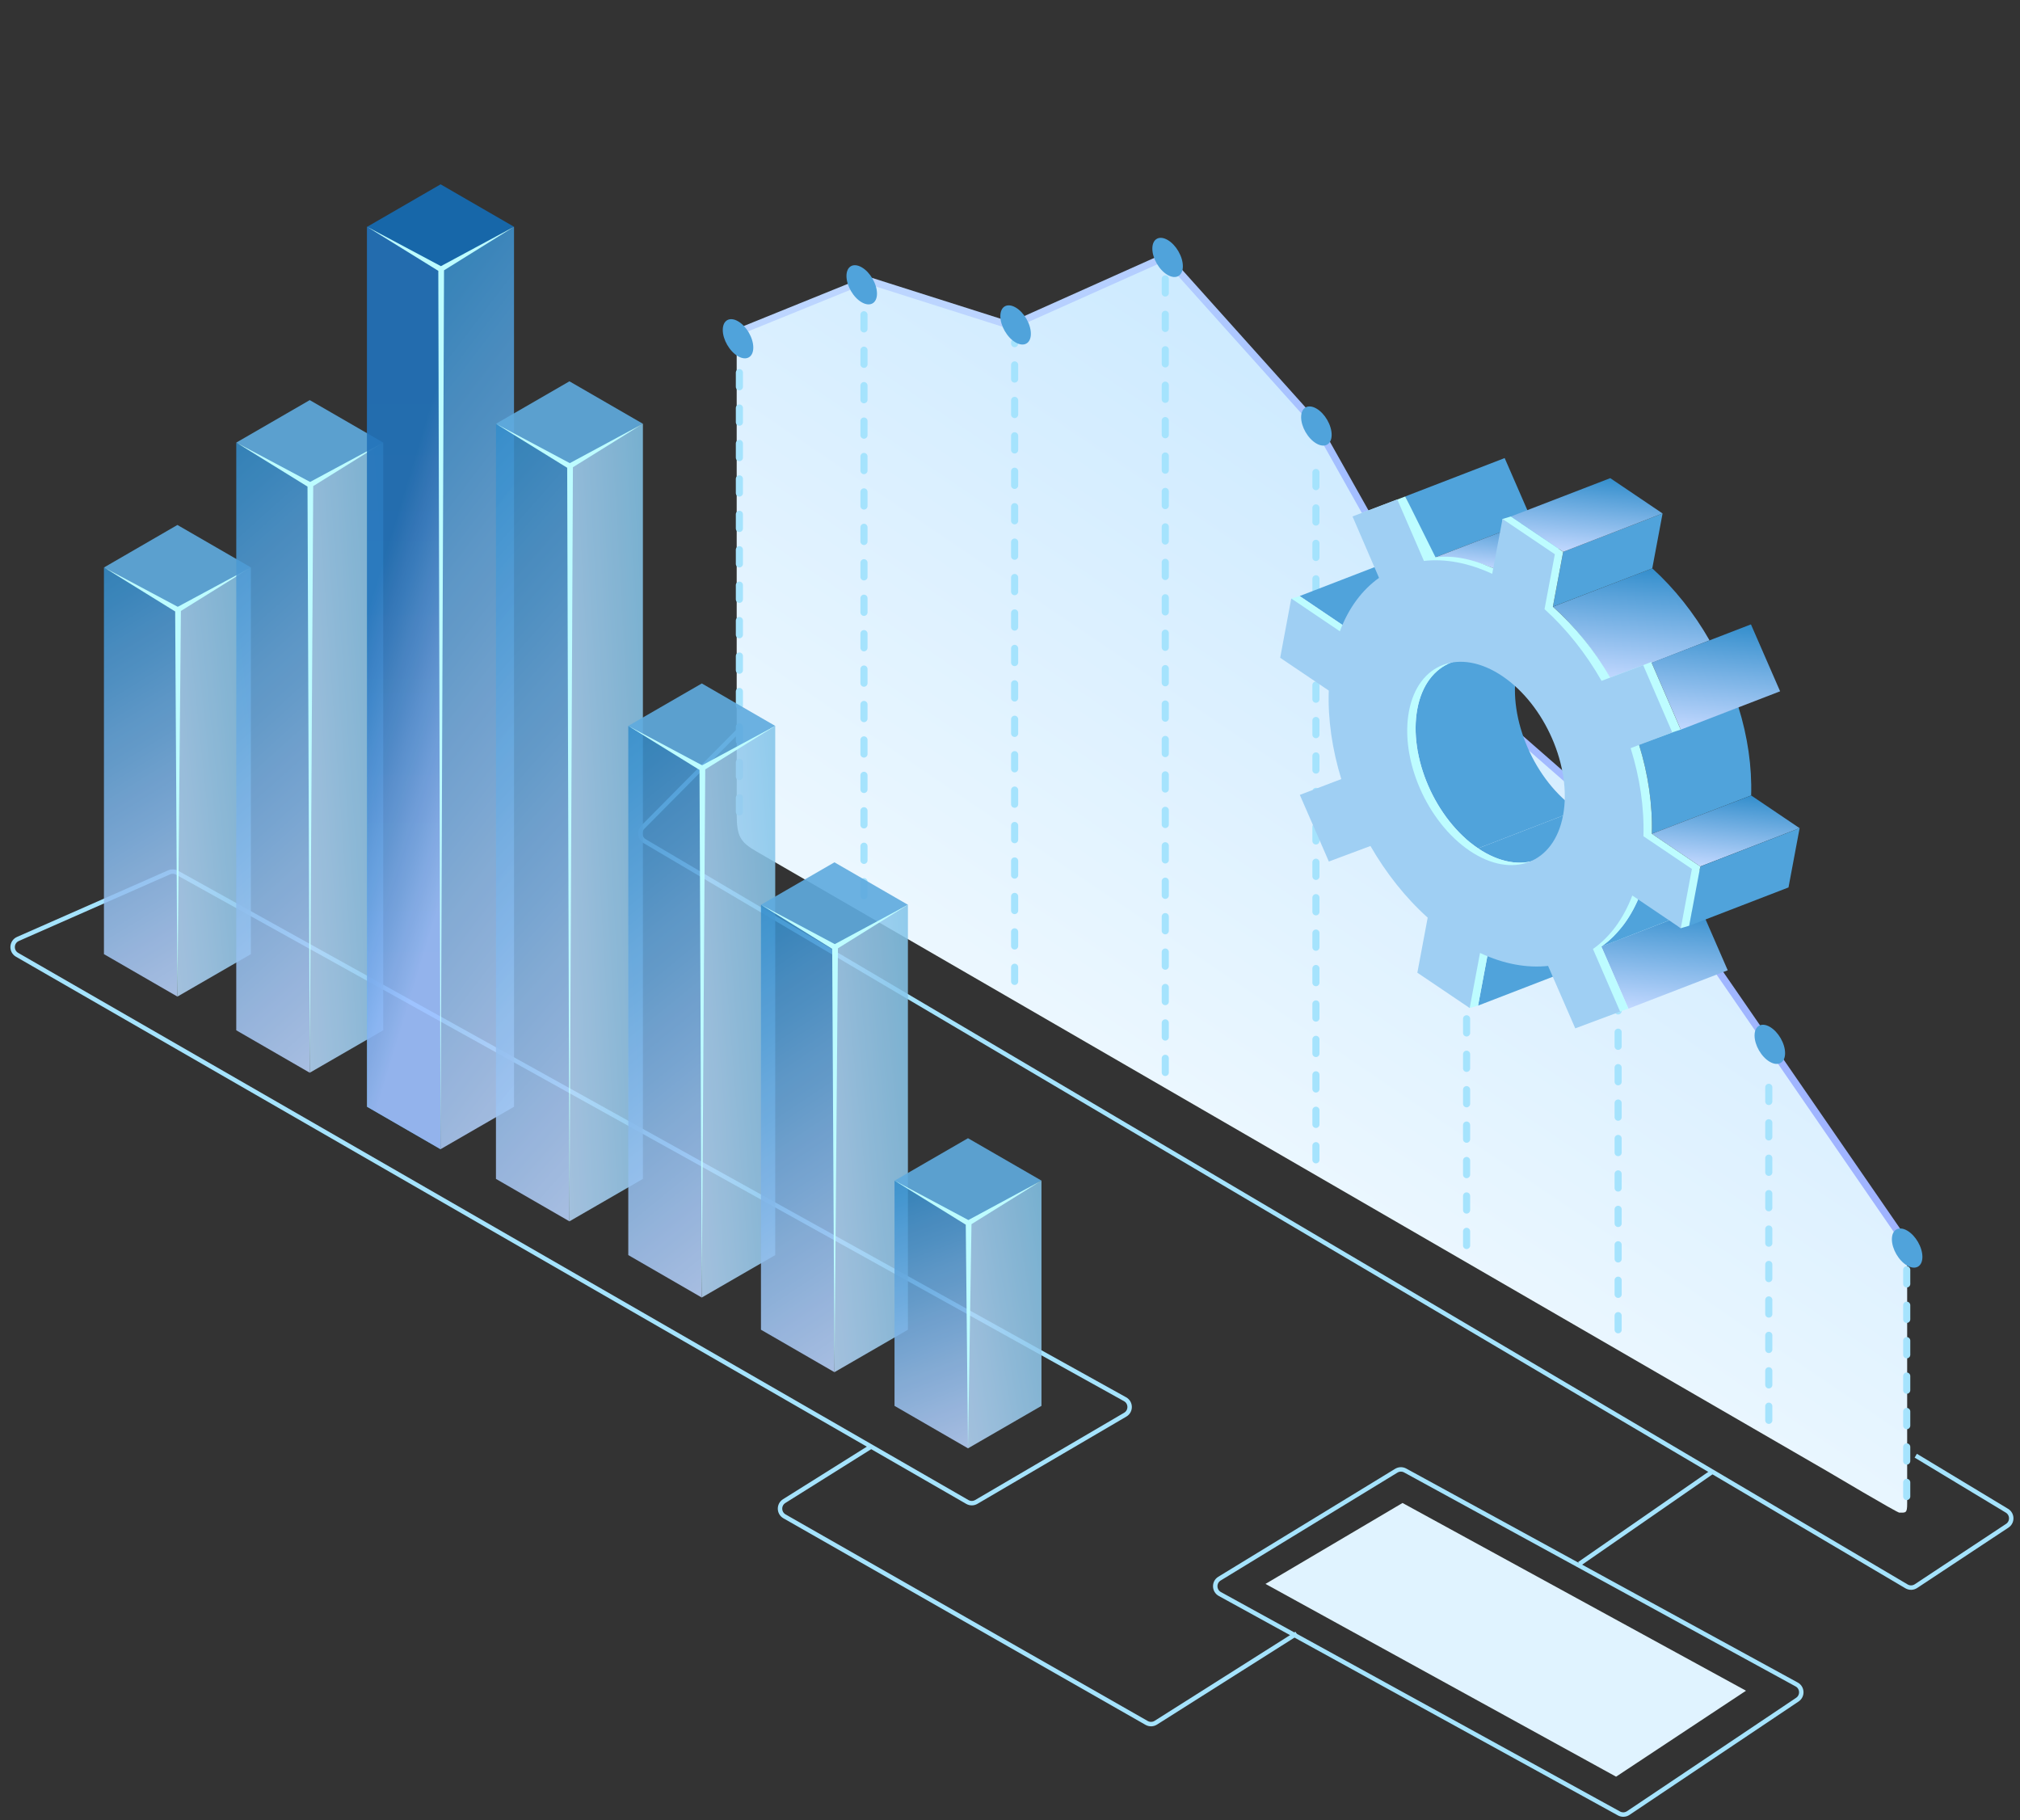 <svg width="454" height="409" viewBox="0 0 454 409" fill="none" xmlns="http://www.w3.org/2000/svg">
<rect x="0" y="0" width="454" height="409" fill="#333333" stroke="none"/>
<path d="M384.646 330.854L354.969 351.412" stroke="#A5E3FD"/>
<path d="M195.752 325.079L176.251 337.303C174.969 338.107 175.009 339.986 176.322 340.735L257.707 387.15C258.35 387.516 259.142 387.498 259.767 387.103L291.418 367.079" stroke="#A5E3FD"/>
<path d="M313.817 330.477L274.086 354.723C272.775 355.523 272.818 357.443 274.165 358.183L363.873 407.494C364.528 407.854 365.329 407.818 365.95 407.402L403.957 381.924C405.204 381.088 405.12 379.227 403.802 378.507L315.818 330.429C315.19 330.086 314.427 330.105 313.817 330.477Z" stroke="#A5E3FD"/>
<path d="M315.219 337.728L284.418 355.912L363.219 399.228L392.418 379.912L315.219 337.728Z" fill="#E0F3FF"/>
<path d="M165.573 182.901V74.901L194.771 62.889L227.261 73.209L261.971 57.688L295.851 95.459L329.451 155.228L363.051 184.588L428.639 280.634V337.901C428.639 340.041 428.323 339.901 426.883 339.901C426.373 339.901 411.251 330.928 410.581 330.538L169.973 191.301C166.353 189.201 165.573 187.881 165.573 182.901Z" fill="url(#paint0_linear_195_1378)"/>
<mask id="mask0_195_1378" style="mask-type:alpha" maskUnits="userSpaceOnUse" x="162" y="0" width="257" height="355">
<path d="M162.441 0.038V208.628L418.801 354.318V136.178L162.441 0.038Z" fill="url(#paint1_linear_195_1378)"/>
</mask>
<g mask="url(#mask0_195_1378)">
<path d="M329.62 280.668C330.06 280.668 330.42 280.308 330.42 279.868V276.688C330.42 276.248 330.06 275.888 329.62 275.888C329.18 275.888 328.82 276.248 328.82 276.688V279.868C328.82 280.318 329.18 280.668 329.62 280.668ZM329.62 272.708C330.06 272.708 330.42 272.348 330.42 271.908V268.728C330.42 268.288 330.06 267.928 329.62 267.928C329.18 267.928 328.82 268.288 328.82 268.728V271.908C328.82 272.358 329.18 272.708 329.62 272.708ZM329.62 264.748C330.06 264.748 330.42 264.388 330.42 263.948V260.768C330.42 260.328 330.06 259.968 329.62 259.968C329.18 259.968 328.82 260.328 328.82 260.768V263.948C328.82 264.388 329.18 264.748 329.62 264.748ZM329.62 256.788C330.06 256.788 330.42 256.428 330.42 255.988V252.808C330.42 252.368 330.06 252.008 329.62 252.008C329.18 252.008 328.82 252.368 328.82 252.808V255.988C328.82 256.428 329.18 256.788 329.62 256.788ZM329.62 248.828C330.06 248.828 330.42 248.468 330.42 248.028V244.848C330.42 244.408 330.06 244.048 329.62 244.048C329.18 244.048 328.82 244.408 328.82 244.848V248.028C328.82 248.468 329.18 248.828 329.62 248.828ZM329.62 240.868C330.06 240.868 330.42 240.508 330.42 240.068V236.888C330.42 236.448 330.06 236.088 329.62 236.088C329.18 236.088 328.82 236.448 328.82 236.888V240.068C328.82 240.508 329.18 240.868 329.62 240.868ZM329.62 232.908C330.06 232.908 330.42 232.548 330.42 232.108V228.928C330.42 228.488 330.06 228.128 329.62 228.128C329.18 228.128 328.82 228.488 328.82 228.928V232.108C328.82 232.548 329.18 232.908 329.62 232.908ZM329.62 224.938C330.06 224.938 330.42 224.578 330.42 224.138V220.958C330.42 220.518 330.06 220.158 329.62 220.158C329.18 220.158 328.82 220.518 328.82 220.958V224.138C328.82 224.588 329.18 224.938 329.62 224.938ZM329.62 216.978C330.06 216.978 330.42 216.618 330.42 216.178V212.998C330.42 212.558 330.06 212.198 329.62 212.198C329.18 212.198 328.82 212.558 328.82 212.998V216.178C328.82 216.628 329.18 216.978 329.62 216.978ZM329.62 209.018C330.06 209.018 330.42 208.658 330.42 208.218V205.038C330.42 204.598 330.06 204.238 329.62 204.238C329.18 204.238 328.82 204.598 328.82 205.038V208.218C328.82 208.668 329.18 209.018 329.62 209.018ZM329.62 201.058C330.06 201.058 330.42 200.698 330.42 200.258V197.078C330.42 196.638 330.06 196.278 329.62 196.278C329.18 196.278 328.82 196.638 328.82 197.078V200.258C328.82 200.698 329.18 201.058 329.62 201.058ZM329.62 193.098C330.06 193.098 330.42 192.738 330.42 192.298V189.118C330.42 188.678 330.06 188.318 329.62 188.318C329.18 188.318 328.82 188.678 328.82 189.118V192.298C328.82 192.738 329.18 193.098 329.62 193.098ZM329.62 185.138C330.06 185.138 330.42 184.778 330.42 184.338V181.158C330.42 180.718 330.06 180.358 329.62 180.358C329.18 180.358 328.82 180.718 328.82 181.158V184.338C328.82 184.778 329.18 185.138 329.62 185.138ZM329.62 177.178C330.06 177.178 330.42 176.818 330.42 176.378V173.198C330.42 172.758 330.06 172.398 329.62 172.398C329.18 172.398 328.82 172.758 328.82 173.198V176.378C328.82 176.818 329.18 177.178 329.62 177.178ZM329.62 169.208C330.06 169.208 330.42 168.848 330.42 168.408V165.228C330.42 164.788 330.06 164.428 329.62 164.428C329.18 164.428 328.82 164.788 328.82 165.228V168.408C328.82 168.858 329.18 169.208 329.62 169.208Z" fill="#A5E3FD"/>
<path d="M397.54 319.958C397.98 319.958 398.34 319.598 398.34 319.158V315.978C398.34 315.538 397.98 315.178 397.54 315.178C397.1 315.178 396.74 315.538 396.74 315.978V319.158C396.75 319.598 397.1 319.958 397.54 319.958ZM397.54 311.998C397.98 311.998 398.34 311.638 398.34 311.198V308.018C398.34 307.578 397.98 307.218 397.54 307.218C397.1 307.218 396.74 307.578 396.74 308.018V311.198C396.75 311.638 397.1 311.998 397.54 311.998ZM397.54 304.038C397.98 304.038 398.34 303.678 398.34 303.238V300.058C398.34 299.618 397.98 299.258 397.54 299.258C397.1 299.258 396.74 299.618 396.74 300.058V303.238C396.75 303.678 397.1 304.038 397.54 304.038ZM397.54 296.078C397.98 296.078 398.34 295.718 398.34 295.278V292.098C398.34 291.658 397.98 291.298 397.54 291.298C397.1 291.298 396.74 291.658 396.74 292.098V295.278C396.75 295.718 397.1 296.078 397.54 296.078ZM397.54 288.108C397.98 288.108 398.34 287.748 398.34 287.308V284.128C398.34 283.688 397.98 283.328 397.54 283.328C397.1 283.328 396.74 283.688 396.74 284.128V287.308C396.75 287.758 397.1 288.108 397.54 288.108ZM397.54 280.148C397.98 280.148 398.34 279.788 398.34 279.348V276.168C398.34 275.728 397.98 275.368 397.54 275.368C397.1 275.368 396.74 275.728 396.74 276.168V279.348C396.75 279.798 397.1 280.148 397.54 280.148ZM397.54 272.188C397.98 272.188 398.34 271.828 398.34 271.388V268.208C398.34 267.768 397.98 267.408 397.54 267.408C397.1 267.408 396.74 267.768 396.74 268.208V271.388C396.75 271.838 397.1 272.188 397.54 272.188ZM397.54 264.228C397.98 264.228 398.34 263.868 398.34 263.428V260.248C398.34 259.808 397.98 259.448 397.54 259.448C397.1 259.448 396.74 259.808 396.74 260.248V263.428C396.75 263.868 397.1 264.228 397.54 264.228ZM397.54 256.268C397.98 256.268 398.34 255.908 398.34 255.468V252.288C398.34 251.848 397.98 251.488 397.54 251.488C397.1 251.488 396.74 251.848 396.74 252.288V255.468C396.75 255.908 397.1 256.268 397.54 256.268ZM397.54 248.308C397.98 248.308 398.34 247.948 398.34 247.508V244.328C398.34 243.888 397.98 243.528 397.54 243.528C397.1 243.528 396.74 243.888 396.74 244.328V247.508C396.75 247.948 397.1 248.308 397.54 248.308Z" fill="#A5E3FD"/>
<path d="M363.68 299.608C364.12 299.608 364.48 299.248 364.48 298.808V295.628C364.48 295.188 364.12 294.828 363.68 294.828C363.24 294.828 362.88 295.188 362.88 295.628V298.808C362.89 299.248 363.24 299.608 363.68 299.608ZM363.68 291.648C364.12 291.648 364.48 291.288 364.48 290.848V287.668C364.48 287.228 364.12 286.868 363.68 286.868C363.24 286.868 362.88 287.228 362.88 287.668V290.848C362.89 291.288 363.24 291.648 363.68 291.648ZM363.68 283.688C364.12 283.688 364.48 283.328 364.48 282.888V279.708C364.48 279.268 364.12 278.908 363.68 278.908C363.24 278.908 362.88 279.268 362.88 279.708V282.888C362.89 283.328 363.24 283.688 363.68 283.688ZM363.68 275.718C364.12 275.718 364.48 275.358 364.48 274.918V271.738C364.48 271.298 364.12 270.938 363.68 270.938C363.24 270.938 362.88 271.298 362.88 271.738V274.918C362.89 275.368 363.24 275.718 363.68 275.718ZM363.68 267.758C364.12 267.758 364.48 267.398 364.48 266.958V263.778C364.48 263.338 364.12 262.978 363.68 262.978C363.24 262.978 362.88 263.338 362.88 263.778V266.958C362.89 267.408 363.24 267.758 363.68 267.758ZM363.68 259.798C364.12 259.798 364.48 259.438 364.48 258.998V255.818C364.48 255.378 364.12 255.018 363.68 255.018C363.24 255.018 362.88 255.378 362.88 255.818V258.998C362.89 259.448 363.24 259.798 363.68 259.798ZM363.68 251.838C364.12 251.838 364.48 251.478 364.48 251.038V247.858C364.48 247.418 364.12 247.058 363.68 247.058C363.24 247.058 362.88 247.418 362.88 247.858V251.038C362.89 251.478 363.24 251.838 363.68 251.838ZM363.68 243.878C364.12 243.878 364.48 243.518 364.48 243.078V239.898C364.48 239.458 364.12 239.098 363.68 239.098C363.24 239.098 362.88 239.458 362.88 239.898V243.078C362.89 243.518 363.24 243.878 363.68 243.878ZM363.68 235.918C364.12 235.918 364.48 235.558 364.48 235.118V231.938C364.48 231.498 364.12 231.138 363.68 231.138C363.24 231.138 362.88 231.498 362.88 231.938V235.118C362.89 235.558 363.24 235.918 363.68 235.918ZM363.68 227.958C364.12 227.958 364.48 227.598 364.48 227.158V223.978C364.48 223.538 364.12 223.178 363.68 223.178C363.24 223.178 362.88 223.538 362.88 223.978V227.158C362.89 227.598 363.24 227.958 363.68 227.958ZM363.68 219.988C364.12 219.988 364.48 219.628 364.48 219.188V216.008C364.48 215.568 364.12 215.208 363.68 215.208C363.24 215.208 362.88 215.568 362.88 216.008V219.188C362.89 219.638 363.24 219.988 363.68 219.988ZM363.68 212.028C364.12 212.028 364.48 211.668 364.48 211.228V208.048C364.48 207.608 364.12 207.248 363.68 207.248C363.24 207.248 362.88 207.608 362.88 208.048V211.238C362.89 211.678 363.24 212.028 363.68 212.028ZM363.68 204.068C364.12 204.068 364.48 203.708 364.48 203.268V200.088C364.48 199.648 364.12 199.288 363.68 199.288C363.24 199.288 362.88 199.648 362.88 200.088V203.268C362.89 203.718 363.24 204.068 363.68 204.068ZM363.68 196.108C364.12 196.108 364.48 195.748 364.48 195.308V192.128C364.48 191.688 364.12 191.328 363.68 191.328C363.24 191.328 362.88 191.688 362.88 192.128V195.308C362.89 195.748 363.24 196.108 363.68 196.108Z" fill="#A5E3FD"/>
<path d="M295.761 261.418C296.201 261.418 296.561 261.058 296.561 260.618V257.438C296.561 256.998 296.201 256.638 295.761 256.638C295.321 256.638 294.961 256.998 294.961 257.438V260.618C294.961 261.058 295.321 261.418 295.761 261.418ZM295.761 253.458C296.201 253.458 296.561 253.098 296.561 252.658V249.478C296.561 249.038 296.201 248.678 295.761 248.678C295.321 248.678 294.961 249.038 294.961 249.478V252.658C294.961 253.098 295.321 253.458 295.761 253.458ZM295.761 245.498C296.201 245.498 296.561 245.138 296.561 244.698V241.518C296.561 241.078 296.201 240.718 295.761 240.718C295.321 240.718 294.961 241.078 294.961 241.518V244.698C294.961 245.138 295.321 245.498 295.761 245.498ZM295.761 237.528C296.201 237.528 296.561 237.168 296.561 236.728V233.548C296.561 233.108 296.201 232.748 295.761 232.748C295.321 232.748 294.961 233.108 294.961 233.548V236.728C294.961 237.178 295.321 237.528 295.761 237.528ZM295.761 229.568C296.201 229.568 296.561 229.208 296.561 228.768V225.588C296.561 225.148 296.201 224.788 295.761 224.788C295.321 224.788 294.961 225.148 294.961 225.588V228.768C294.961 229.218 295.321 229.568 295.761 229.568ZM295.761 221.608C296.201 221.608 296.561 221.248 296.561 220.808V217.628C296.561 217.188 296.201 216.828 295.761 216.828C295.321 216.828 294.961 217.188 294.961 217.628V220.808C294.961 221.258 295.321 221.608 295.761 221.608ZM295.761 213.648C296.201 213.648 296.561 213.288 296.561 212.848V209.668C296.561 209.228 296.201 208.868 295.761 208.868C295.321 208.868 294.961 209.228 294.961 209.668V212.848C294.961 213.288 295.321 213.648 295.761 213.648ZM295.761 205.688C296.201 205.688 296.561 205.328 296.561 204.888V201.708C296.561 201.268 296.201 200.908 295.761 200.908C295.321 200.908 294.961 201.268 294.961 201.708V204.888C294.961 205.328 295.321 205.688 295.761 205.688ZM295.761 197.728C296.201 197.728 296.561 197.368 296.561 196.928V193.748C296.561 193.308 296.201 192.948 295.761 192.948C295.321 192.948 294.961 193.308 294.961 193.748V196.928C294.961 197.368 295.321 197.728 295.761 197.728ZM295.761 189.768C296.201 189.768 296.561 189.408 296.561 188.968V185.788C296.561 185.348 296.201 184.988 295.761 184.988C295.321 184.988 294.961 185.348 294.961 185.788V188.968C294.961 189.408 295.321 189.768 295.761 189.768ZM295.761 181.798C296.201 181.798 296.561 181.438 296.561 180.998V177.818C296.561 177.378 296.201 177.018 295.761 177.018C295.321 177.018 294.961 177.378 294.961 177.818V180.998C294.961 181.448 295.321 181.798 295.761 181.798ZM295.761 173.838C296.201 173.838 296.561 173.478 296.561 173.038V169.858C296.561 169.418 296.201 169.058 295.761 169.058C295.321 169.058 294.961 169.418 294.961 169.858V173.038C294.961 173.488 295.321 173.838 295.761 173.838ZM295.761 165.878C296.201 165.878 296.561 165.518 296.561 165.078V161.898C296.561 161.458 296.201 161.098 295.761 161.098C295.321 161.098 294.961 161.458 294.961 161.898V165.078C294.961 165.528 295.321 165.878 295.761 165.878ZM295.761 157.918C296.201 157.918 296.561 157.558 296.561 157.118V153.938C296.561 153.498 296.201 153.138 295.761 153.138C295.321 153.138 294.961 153.498 294.961 153.938V157.118C294.961 157.558 295.321 157.918 295.761 157.918ZM295.761 149.958C296.201 149.958 296.561 149.598 296.561 149.158V145.978C296.561 145.538 296.201 145.178 295.761 145.178C295.321 145.178 294.961 145.538 294.961 145.978V149.158C294.961 149.598 295.321 149.958 295.761 149.958ZM295.761 141.998C296.201 141.998 296.561 141.638 296.561 141.198V138.018C296.561 137.578 296.201 137.218 295.761 137.218C295.321 137.218 294.961 137.578 294.961 138.018V141.198C294.961 141.638 295.321 141.998 295.761 141.998ZM295.761 134.038C296.201 134.038 296.561 133.678 296.561 133.238V130.058C296.561 129.618 296.201 129.258 295.761 129.258C295.321 129.258 294.961 129.618 294.961 130.058V133.238C294.961 133.678 295.321 134.038 295.761 134.038ZM295.761 126.068C296.201 126.068 296.561 125.708 296.561 125.268V122.088C296.561 121.648 296.201 121.288 295.761 121.288C295.321 121.288 294.961 121.648 294.961 122.088V125.268C294.961 125.718 295.321 126.068 295.761 126.068ZM295.761 118.108C296.201 118.108 296.561 117.748 296.561 117.308V114.128C296.561 113.688 296.201 113.328 295.761 113.328C295.321 113.328 294.961 113.688 294.961 114.128V117.308C294.961 117.758 295.321 118.108 295.761 118.108ZM295.761 110.148C296.201 110.148 296.561 109.788 296.561 109.348V106.168C296.561 105.728 296.201 105.368 295.761 105.368C295.321 105.368 294.961 105.728 294.961 106.168V109.348C294.961 109.798 295.321 110.148 295.761 110.148Z" fill="#A5E3FD"/>
<path d="M261.899 241.788C262.339 241.788 262.699 241.428 262.699 240.988V237.808C262.699 237.368 262.339 237.008 261.899 237.008C261.459 237.008 261.099 237.368 261.099 237.808V240.988C261.099 241.438 261.459 241.788 261.899 241.788ZM261.899 233.828C262.339 233.828 262.699 233.468 262.699 233.028V229.848C262.699 229.408 262.339 229.048 261.899 229.048C261.459 229.048 261.099 229.408 261.099 229.848V233.028C261.099 233.478 261.459 233.828 261.899 233.828ZM261.899 225.868C262.339 225.868 262.699 225.508 262.699 225.068V221.888C262.699 221.448 262.339 221.088 261.899 221.088C261.459 221.088 261.099 221.448 261.099 221.888V225.068C261.099 225.518 261.459 225.868 261.899 225.868ZM261.899 217.908C262.339 217.908 262.699 217.548 262.699 217.108V213.928C262.699 213.488 262.339 213.128 261.899 213.128C261.459 213.128 261.099 213.488 261.099 213.928V217.108C261.099 217.548 261.459 217.908 261.899 217.908ZM261.899 209.948C262.339 209.948 262.699 209.588 262.699 209.148V205.968C262.699 205.528 262.339 205.168 261.899 205.168C261.459 205.168 261.099 205.528 261.099 205.968V209.148C261.099 209.588 261.459 209.948 261.899 209.948ZM261.899 201.988C262.339 201.988 262.699 201.628 262.699 201.188V198.008C262.699 197.568 262.339 197.208 261.899 197.208C261.459 197.208 261.099 197.568 261.099 198.008V201.188C261.099 201.628 261.459 201.988 261.899 201.988ZM261.899 194.028C262.339 194.028 262.699 193.668 262.699 193.228V190.048C262.699 189.608 262.339 189.248 261.899 189.248C261.459 189.248 261.099 189.608 261.099 190.048V193.228C261.099 193.668 261.459 194.028 261.899 194.028ZM261.899 186.068C262.339 186.068 262.699 185.708 262.699 185.268V182.088C262.699 181.648 262.339 181.288 261.899 181.288C261.459 181.288 261.099 181.648 261.099 182.088V185.268C261.099 185.708 261.459 186.068 261.899 186.068ZM261.899 178.098C262.339 178.098 262.699 177.738 262.699 177.298V174.118C262.699 173.678 262.339 173.318 261.899 173.318C261.459 173.318 261.099 173.678 261.099 174.118V177.298C261.099 177.748 261.459 178.098 261.899 178.098ZM261.899 170.138C262.339 170.138 262.699 169.778 262.699 169.338V166.158C262.699 165.718 262.339 165.358 261.899 165.358C261.459 165.358 261.099 165.718 261.099 166.158V169.338C261.099 169.788 261.459 170.138 261.899 170.138ZM261.899 162.178C262.339 162.178 262.699 161.818 262.699 161.378V158.198C262.699 157.758 262.339 157.398 261.899 157.398C261.459 157.398 261.099 157.758 261.099 158.198V161.378C261.099 161.818 261.459 162.178 261.899 162.178ZM261.899 154.218C262.339 154.218 262.699 153.858 262.699 153.418V150.238C262.699 149.798 262.339 149.438 261.899 149.438C261.459 149.438 261.099 149.798 261.099 150.238V153.418C261.099 153.858 261.459 154.218 261.899 154.218ZM261.899 146.258C262.339 146.258 262.699 145.898 262.699 145.458V142.278C262.699 141.838 262.339 141.478 261.899 141.478C261.459 141.478 261.099 141.838 261.099 142.278V145.458C261.099 145.898 261.459 146.258 261.899 146.258ZM261.899 138.298C262.339 138.298 262.699 137.938 262.699 137.498V134.318C262.699 133.878 262.339 133.518 261.899 133.518C261.459 133.518 261.099 133.878 261.099 134.318V137.498C261.099 137.938 261.459 138.298 261.899 138.298ZM261.899 130.338C262.339 130.338 262.699 129.978 262.699 129.538V126.358C262.699 125.918 262.339 125.558 261.899 125.558C261.459 125.558 261.099 125.918 261.099 126.358V129.538C261.099 129.978 261.459 130.338 261.899 130.338ZM261.899 122.368C262.339 122.368 262.699 122.008 262.699 121.568V118.388C262.699 117.948 262.339 117.588 261.899 117.588C261.459 117.588 261.099 117.948 261.099 118.388V121.568C261.099 122.018 261.459 122.368 261.899 122.368ZM261.899 114.408C262.339 114.408 262.699 114.048 262.699 113.608V110.428C262.699 109.988 262.339 109.628 261.899 109.628C261.459 109.628 261.099 109.988 261.099 110.428V113.608C261.099 114.058 261.459 114.408 261.899 114.408ZM261.899 106.448C262.339 106.448 262.699 106.088 262.699 105.648V102.468C262.699 102.028 262.339 101.668 261.899 101.668C261.459 101.668 261.099 102.028 261.099 102.468V105.648C261.099 106.098 261.459 106.448 261.899 106.448ZM261.899 98.488C262.339 98.488 262.699 98.128 262.699 97.688V94.508C262.699 94.068 262.339 93.708 261.899 93.708C261.459 93.708 261.099 94.068 261.099 94.508V97.688C261.099 98.128 261.459 98.488 261.899 98.488ZM261.899 90.528C262.339 90.528 262.699 90.168 262.699 89.728V86.548C262.699 86.108 262.339 85.748 261.899 85.748C261.459 85.748 261.099 86.108 261.099 86.548V89.728C261.099 90.168 261.459 90.528 261.899 90.528ZM261.899 82.568C262.339 82.568 262.699 82.208 262.699 81.768V78.588C262.699 78.148 262.339 77.788 261.899 77.788C261.459 77.788 261.099 78.148 261.099 78.588V81.768C261.099 82.208 261.459 82.568 261.899 82.568ZM261.899 74.608C262.339 74.608 262.699 74.248 262.699 73.808V70.628C262.699 70.188 262.339 69.828 261.899 69.828C261.459 69.828 261.099 70.188 261.099 70.628V73.808C261.099 74.248 261.459 74.608 261.899 74.608ZM261.899 66.638C262.339 66.638 262.699 66.278 262.699 65.838V62.658C262.699 62.218 262.339 61.858 261.899 61.858C261.459 61.858 261.099 62.218 261.099 62.658V65.838C261.099 66.288 261.459 66.638 261.899 66.638Z" fill="#A5E3FD"/>
<path d="M228.04 221.328C228.48 221.328 228.84 220.968 228.84 220.528V217.348C228.84 216.908 228.48 216.548 228.04 216.548C227.6 216.548 227.24 216.908 227.24 217.348V220.528C227.24 220.968 227.6 221.328 228.04 221.328ZM228.04 213.368C228.48 213.368 228.84 213.008 228.84 212.568V209.388C228.84 208.948 228.48 208.588 228.04 208.588C227.6 208.588 227.24 208.948 227.24 209.388V212.568C227.24 213.008 227.6 213.368 228.04 213.368ZM228.04 205.408C228.48 205.408 228.84 205.048 228.84 204.608V201.428C228.84 200.988 228.48 200.628 228.04 200.628C227.6 200.628 227.24 200.988 227.24 201.428V204.608C227.24 205.048 227.6 205.408 228.04 205.408ZM228.04 197.438C228.48 197.438 228.84 197.078 228.84 196.638V193.458C228.84 193.018 228.48 192.658 228.04 192.658C227.6 192.658 227.24 193.018 227.24 193.458V196.638C227.24 197.088 227.6 197.438 228.04 197.438ZM228.04 189.478C228.48 189.478 228.84 189.118 228.84 188.678V185.498C228.84 185.058 228.48 184.698 228.04 184.698C227.6 184.698 227.24 185.058 227.24 185.498V188.678C227.24 189.128 227.6 189.478 228.04 189.478ZM228.04 181.518C228.48 181.518 228.84 181.158 228.84 180.718V177.538C228.84 177.098 228.48 176.738 228.04 176.738C227.6 176.738 227.24 177.098 227.24 177.538V180.718C227.24 181.168 227.6 181.518 228.04 181.518ZM228.04 173.558C228.48 173.558 228.84 173.198 228.84 172.758V169.578C228.84 169.138 228.48 168.778 228.04 168.778C227.6 168.778 227.24 169.138 227.24 169.578V172.758C227.24 173.198 227.6 173.558 228.04 173.558ZM228.04 165.598C228.48 165.598 228.84 165.238 228.84 164.798V161.618C228.84 161.178 228.48 160.818 228.04 160.818C227.6 160.818 227.24 161.178 227.24 161.618V164.798C227.24 165.238 227.6 165.598 228.04 165.598ZM228.04 157.638C228.48 157.638 228.84 157.278 228.84 156.838V153.658C228.84 153.218 228.48 152.858 228.04 152.858C227.6 152.858 227.24 153.218 227.24 153.658V156.838C227.24 157.278 227.6 157.638 228.04 157.638ZM228.04 149.678C228.48 149.678 228.84 149.318 228.84 148.878V145.698C228.84 145.258 228.48 144.898 228.04 144.898C227.6 144.898 227.24 145.258 227.24 145.698V148.878C227.24 149.318 227.6 149.678 228.04 149.678ZM228.04 141.708C228.48 141.708 228.84 141.348 228.84 140.908V137.728C228.84 137.288 228.48 136.928 228.04 136.928C227.6 136.928 227.24 137.288 227.24 137.728V140.908C227.24 141.358 227.6 141.708 228.04 141.708ZM228.04 133.748C228.48 133.748 228.84 133.388 228.84 132.948V129.768C228.84 129.328 228.48 128.968 228.04 128.968C227.6 128.968 227.24 129.328 227.24 129.768V132.948C227.24 133.398 227.6 133.748 228.04 133.748ZM228.04 125.788C228.48 125.788 228.84 125.428 228.84 124.988V121.808C228.84 121.368 228.48 121.008 228.04 121.008C227.6 121.008 227.24 121.368 227.24 121.808V124.988C227.24 125.438 227.6 125.788 228.04 125.788ZM228.04 117.828C228.48 117.828 228.84 117.468 228.84 117.028V113.848C228.84 113.408 228.48 113.048 228.04 113.048C227.6 113.048 227.24 113.408 227.24 113.848V117.028C227.24 117.468 227.6 117.828 228.04 117.828ZM228.04 109.868C228.48 109.868 228.84 109.508 228.84 109.068V105.888C228.84 105.448 228.48 105.088 228.04 105.088C227.6 105.088 227.24 105.448 227.24 105.888V109.068C227.24 109.508 227.6 109.868 228.04 109.868ZM228.04 101.908C228.48 101.908 228.84 101.548 228.84 101.108V97.928C228.84 97.488 228.48 97.128 228.04 97.128C227.6 97.128 227.24 97.488 227.24 97.928V101.108C227.24 101.548 227.6 101.908 228.04 101.908ZM228.04 93.948C228.48 93.948 228.84 93.588 228.84 93.148V89.968C228.84 89.528 228.48 89.168 228.04 89.168C227.6 89.168 227.24 89.528 227.24 89.968V93.148C227.24 93.588 227.6 93.948 228.04 93.948ZM228.04 85.978C228.48 85.978 228.84 85.618 228.84 85.178V81.998C228.84 81.558 228.48 81.198 228.04 81.198C227.6 81.198 227.24 81.558 227.24 81.998V85.178C227.24 85.628 227.6 85.978 228.04 85.978ZM228.04 78.018C228.48 78.018 228.84 77.658 228.84 77.218V76.968C228.84 76.528 228.48 76.168 228.04 76.168C227.6 76.168 227.24 76.528 227.24 76.968V77.218C227.24 77.668 227.6 78.018 228.04 78.018Z" fill="#A5E3FD"/>
<path d="M166.18 183.238C166.62 183.238 166.98 182.878 166.98 182.438V179.258C166.98 178.818 166.62 178.458 166.18 178.458C165.74 178.458 165.38 178.818 165.38 179.258V182.438C165.38 182.888 165.74 183.238 166.18 183.238ZM166.18 175.278C166.62 175.278 166.98 174.918 166.98 174.478V171.298C166.98 170.858 166.62 170.498 166.18 170.498C165.74 170.498 165.38 170.858 165.38 171.298V174.478C165.38 174.918 165.74 175.278 166.18 175.278ZM166.18 167.318C166.62 167.318 166.98 166.958 166.98 166.518V163.338C166.98 162.898 166.62 162.538 166.18 162.538C165.74 162.538 165.38 162.898 165.38 163.338V166.518C165.38 166.958 165.74 167.318 166.18 167.318ZM166.18 159.358C166.62 159.358 166.98 158.998 166.98 158.558V155.378C166.98 154.938 166.62 154.578 166.18 154.578C165.74 154.578 165.38 154.938 165.38 155.378V158.558C165.38 158.998 165.74 159.358 166.18 159.358ZM166.18 151.398C166.62 151.398 166.98 151.038 166.98 150.598V147.418C166.98 146.978 166.62 146.618 166.18 146.618C165.74 146.618 165.38 146.978 165.38 147.418V150.598C165.38 151.038 165.74 151.398 166.18 151.398ZM166.18 143.428C166.62 143.428 166.98 143.068 166.98 142.628V139.448C166.98 139.008 166.62 138.648 166.18 138.648C165.74 138.648 165.38 139.008 165.38 139.448V142.628C165.38 143.078 165.74 143.428 166.18 143.428ZM166.18 135.468C166.62 135.468 166.98 135.108 166.98 134.668V131.488C166.98 131.048 166.62 130.688 166.18 130.688C165.74 130.688 165.38 131.048 165.38 131.488V134.668C165.38 135.118 165.74 135.468 166.18 135.468ZM166.18 127.508C166.62 127.508 166.98 127.148 166.98 126.708V123.528C166.98 123.088 166.62 122.728 166.18 122.728C165.74 122.728 165.38 123.088 165.38 123.528V126.708C165.38 127.158 165.74 127.508 166.18 127.508ZM166.18 119.548C166.62 119.548 166.98 119.188 166.98 118.748V115.568C166.98 115.128 166.62 114.768 166.18 114.768C165.74 114.768 165.38 115.128 165.38 115.568V118.748C165.38 119.188 165.74 119.548 166.18 119.548ZM166.18 111.588C166.62 111.588 166.98 111.228 166.98 110.788V107.608C166.98 107.168 166.62 106.808 166.18 106.808C165.74 106.808 165.38 107.168 165.38 107.608V110.788C165.38 111.228 165.74 111.588 166.18 111.588ZM166.18 103.628C166.62 103.628 166.98 103.268 166.98 102.828V99.648C166.98 99.209 166.62 98.849 166.18 98.849C165.74 98.849 165.38 99.209 165.38 99.648V102.828C165.38 103.268 165.74 103.628 166.18 103.628ZM166.18 95.668C166.62 95.668 166.98 95.308 166.98 94.868V91.689C166.98 91.249 166.62 90.888 166.18 90.888C165.74 90.888 165.38 91.249 165.38 91.689V94.868C165.38 95.308 165.74 95.668 166.18 95.668ZM166.18 87.709C166.62 87.709 166.98 87.349 166.98 86.909V83.728C166.98 83.288 166.62 82.928 166.18 82.928C165.74 82.928 165.38 83.288 165.38 83.728V86.909C165.38 87.349 165.74 87.709 166.18 87.709Z" fill="#A5E3FD"/>
<path d="M194.18 202.088C194.62 202.088 194.98 201.728 194.98 201.288V198.108C194.98 197.668 194.62 197.308 194.18 197.308C193.74 197.308 193.38 197.668 193.38 198.108V201.288C193.38 201.728 193.74 202.088 194.18 202.088ZM194.18 194.128C194.62 194.128 194.98 193.768 194.98 193.328V190.148C194.98 189.708 194.62 189.348 194.18 189.348C193.74 189.348 193.38 189.708 193.38 190.148V193.328C193.38 193.768 193.74 194.128 194.18 194.128ZM194.18 186.158C194.62 186.158 194.98 185.798 194.98 185.358V182.178C194.98 181.738 194.62 181.378 194.18 181.378C193.74 181.378 193.38 181.738 193.38 182.178V185.358C193.38 185.808 193.74 186.158 194.18 186.158ZM194.18 178.198C194.62 178.198 194.98 177.838 194.98 177.398V174.218C194.98 173.778 194.62 173.418 194.18 173.418C193.74 173.418 193.38 173.778 193.38 174.218V177.398C193.38 177.848 193.74 178.198 194.18 178.198ZM194.18 170.238C194.62 170.238 194.98 169.878 194.98 169.438V166.258C194.98 165.818 194.62 165.458 194.18 165.458C193.74 165.458 193.38 165.818 193.38 166.258V169.438C193.38 169.888 193.74 170.238 194.18 170.238ZM194.18 162.278C194.62 162.278 194.98 161.918 194.98 161.478V158.298C194.98 157.858 194.62 157.498 194.18 157.498C193.74 157.498 193.38 157.858 193.38 158.298V161.478C193.38 161.918 193.74 162.278 194.18 162.278ZM194.18 154.318C194.62 154.318 194.98 153.958 194.98 153.518V150.338C194.98 149.898 194.62 149.538 194.18 149.538C193.74 149.538 193.38 149.898 193.38 150.338V153.518C193.38 153.958 193.74 154.318 194.18 154.318ZM194.18 146.358C194.62 146.358 194.98 145.998 194.98 145.558V142.378C194.98 141.938 194.62 141.578 194.18 141.578C193.74 141.578 193.38 141.938 193.38 142.378V145.558C193.38 145.998 193.74 146.358 194.18 146.358ZM194.18 138.398C194.62 138.398 194.98 138.038 194.98 137.598V134.418C194.98 133.978 194.62 133.618 194.18 133.618C193.74 133.618 193.38 133.978 193.38 134.418V137.598C193.38 138.038 193.74 138.398 194.18 138.398ZM194.18 130.428C194.62 130.428 194.98 130.068 194.98 129.628V126.448C194.98 126.008 194.62 125.648 194.18 125.648C193.74 125.648 193.38 126.008 193.38 126.448V129.628C193.38 130.078 193.74 130.428 194.18 130.428ZM194.18 122.468C194.62 122.468 194.98 122.108 194.98 121.668V118.488C194.98 118.048 194.62 117.688 194.18 117.688C193.74 117.688 193.38 118.048 193.38 118.488V121.668C193.38 122.118 193.74 122.468 194.18 122.468ZM194.18 114.508C194.62 114.508 194.98 114.148 194.98 113.708V110.528C194.98 110.088 194.62 109.728 194.18 109.728C193.74 109.728 193.38 110.088 193.38 110.528V113.708C193.38 114.158 193.74 114.508 194.18 114.508ZM194.18 106.548C194.62 106.548 194.98 106.188 194.98 105.748V102.568C194.98 102.128 194.62 101.768 194.18 101.768C193.74 101.768 193.38 102.128 193.38 102.568V105.748C193.38 106.188 193.74 106.548 194.18 106.548ZM194.18 98.588C194.62 98.588 194.98 98.228 194.98 97.788V94.608C194.98 94.168 194.62 93.808 194.18 93.808C193.74 93.808 193.38 94.168 193.38 94.608V97.788C193.38 98.228 193.74 98.588 194.18 98.588ZM194.18 90.628C194.62 90.628 194.98 90.268 194.98 89.828V86.648C194.98 86.208 194.62 85.848 194.18 85.848C193.74 85.848 193.38 86.208 193.38 86.648V89.828C193.38 90.268 193.74 90.628 194.18 90.628ZM194.18 82.668C194.62 82.668 194.98 82.308 194.98 81.868V78.688C194.98 78.248 194.62 77.888 194.18 77.888C193.74 77.888 193.38 78.248 193.38 78.688V81.868C193.38 82.308 193.74 82.668 194.18 82.668ZM194.18 74.708C194.62 74.708 194.98 74.348 194.98 73.908V70.728C194.98 70.288 194.62 69.928 194.18 69.928C193.74 69.928 193.38 70.288 193.38 70.728V73.908C193.38 74.348 193.74 74.708 194.18 74.708Z" fill="#A5E3FD"/>
</g>
<path d="M428.821 281.448L430.141 280.558L363.581 183.978L330.081 154.708L296.451 94.918L262.181 56.718L227.221 72.358L194.881 62.088H194.751L163.671 74.668L163.711 76.258L194.661 63.688L227.311 74.058L261.771 58.648L295.201 95.918L328.831 155.728L328.931 155.818L362.461 185.108L428.821 281.448Z" fill="url(#paint2_linear_195_1378)"/>
<path d="M166.473 163.676L144.472 185.877C143.555 186.803 143.753 188.344 144.876 189.007L428.496 356.465C429.155 356.854 429.978 356.833 430.616 356.411L451.133 342.846C452.358 342.036 452.321 340.224 451.063 339.465L430.573 327.101" stroke="#A5E3FD"/>
<path d="M252.897 317.886L219.42 337.492C218.8 337.855 218.034 337.858 217.412 337.499L3.841 214.55C2.421 213.732 2.533 211.647 4.033 210.986L38.014 196.015C38.586 195.762 39.244 195.793 39.791 196.096L252.857 314.412C254.211 315.164 254.233 317.104 252.897 317.886Z" stroke="#A5E3FD"/>
<mask id="mask1_195_1378" style="mask-type:alpha" maskUnits="userSpaceOnUse" x="12" y="43" width="60" height="184">
<path d="M71.709 43.244H12.652V226.97H71.709V43.244Z" fill="url(#paint3_linear_195_1378)"/>
</mask>
<g mask="url(#mask1_195_1378)">
<g opacity="0.95">
<path opacity="0.95" d="M39.875 117.961L23.372 127.512L39.875 137.039L56.389 127.5L39.875 117.961Z" fill="#5FABDF"/>
<g opacity="0.95">
<path opacity="0.95" d="M23.361 214.4L39.875 223.939V137.038L23.361 127.5V214.4Z" fill="url(#paint4_linear_195_1378)"/>
<path opacity="0.95" d="M39.875 223.939L56.389 214.4V127.5L39.875 137.038V223.939Z" fill="url(#paint5_linear_195_1378)"/>
</g>
</g>
<path d="M56.389 127.5L39.957 136.348L23.361 127.5L39.371 137.401L39.875 223.939L40.659 137.284L56.389 127.5Z" fill="#BDFCFF"/>
</g>
<mask id="mask2_195_1378" style="mask-type:alpha" maskUnits="userSpaceOnUse" x="42" y="60" width="60" height="185">
<path d="M101.459 60.355H42.39V244.081H101.459V60.355Z" fill="url(#paint6_linear_195_1378)"/>
</mask>
<g mask="url(#mask2_195_1378)">
<g opacity="0.95">
<path opacity="0.95" d="M69.615 89.907L53.113 99.446L69.627 108.984L86.129 99.446L69.615 89.907Z" fill="#5FABDF"/>
<g opacity="0.95">
<path opacity="0.95" d="M53.101 231.511L69.615 241.05V108.984L53.101 99.446V231.511Z" fill="url(#paint7_linear_195_1378)"/>
<path opacity="0.95" d="M69.615 241.05L86.129 231.511V99.446L69.615 108.984V241.05Z" fill="url(#paint8_linear_195_1378)"/>
</g>
</g>
<path d="M86.129 99.446L69.697 108.294L53.101 99.446L69.112 109.335L69.615 241.05L70.399 109.23L86.129 99.446Z" fill="#BDFCFF"/>
</g>
<mask id="mask3_195_1378" style="mask-type:alpha" maskUnits="userSpaceOnUse" x="76" y="36" width="45" height="231">
<path d="M120.666 36.047H76.578V266.506H120.666V36.047Z" fill="url(#paint9_linear_195_1378)"/>
</mask>
<g mask="url(#mask3_195_1378)">
<g opacity="0.95">
<path opacity="0.95" d="M99.025 41.419L82.511 50.969L99.025 60.496L115.527 50.957L99.025 41.419Z" fill="url(#paint10_linear_195_1378)"/>
<g opacity="0.95">
<path opacity="0.95" d="M82.5 248.692L99.014 258.23V60.495L82.5 50.956V248.692Z" fill="url(#paint11_linear_195_1378)"/>
<path opacity="0.95" d="M82.5 248.692L99.014 258.23V60.495L82.5 50.956V248.692Z" fill="url(#paint12_linear_195_1378)"/>
<path opacity="0.95" d="M99.013 258.23L115.527 248.692V50.956L99.013 60.495V258.23Z" fill="url(#paint13_linear_195_1378)"/>
</g>
</g>
<path d="M115.527 50.957L99.095 59.805L82.499 50.957L98.51 60.858L99.013 258.23L99.797 60.741L115.527 50.957Z" fill="#BDFCFF"/>
</g>
<mask id="mask4_195_1378" style="mask-type:alpha" maskUnits="userSpaceOnUse" x="100" y="76" width="60" height="202">
<path d="M159.826 76.12H100.757V277.472H159.826V76.12Z" fill="url(#paint14_linear_195_1378)"/>
</mask>
<g mask="url(#mask4_195_1378)">
<g opacity="0.95">
<path opacity="0.95" d="M127.98 85.683L111.478 95.221L127.98 104.76L144.494 95.221L127.98 85.683Z" fill="#5FABDF"/>
<g opacity="0.95">
<path opacity="0.95" d="M111.466 264.903L127.98 274.441V104.748L111.466 95.221V264.903Z" fill="url(#paint15_linear_195_1378)"/>
<path opacity="0.95" d="M127.98 274.441L144.494 264.903V95.221L127.98 104.748V274.441Z" fill="url(#paint16_linear_195_1378)"/>
</g>
</g>
<path d="M144.494 95.221L128.062 104.069L111.466 95.221L127.477 105.111L127.98 274.441L128.764 104.994L144.494 95.221Z" fill="#BDFCFF"/>
</g>
<mask id="mask5_195_1378" style="mask-type:alpha" maskUnits="userSpaceOnUse" x="130" y="110" width="60" height="185">
<path d="M189.564 110.869H130.496V294.595H189.564V110.869Z" fill="url(#paint17_linear_195_1378)"/>
</mask>
<g mask="url(#mask5_195_1378)">
<g opacity="0.95">
<path opacity="0.95" d="M157.732 153.575L141.218 163.114L157.732 172.653L174.234 163.114L157.732 153.575Z" fill="#5FABDF"/>
<g opacity="0.95">
<path opacity="0.95" d="M141.207 282.024L157.721 291.563V172.641L141.207 163.114V282.024Z" fill="url(#paint18_linear_195_1378)"/>
<path opacity="0.95" d="M157.72 291.563L174.234 282.024V163.114L157.72 172.641V291.563Z" fill="url(#paint19_linear_195_1378)"/>
</g>
</g>
<path d="M174.234 163.114L157.802 171.962L141.206 163.114L157.217 173.004L157.72 291.563L158.505 172.887L174.234 163.114Z" fill="#BDFCFF"/>
</g>
<mask id="mask6_195_1378" style="mask-type:alpha" maskUnits="userSpaceOnUse" x="160" y="127" width="60" height="185">
<path d="M219.387 127.64H160.318V311.366H219.387V127.64Z" fill="url(#paint20_linear_195_1378)"/>
</mask>
<g mask="url(#mask6_195_1378)">
<g opacity="0.95">
<path opacity="0.95" d="M187.543 193.766L171.04 203.305L187.543 212.843L204.057 203.305L187.543 193.766Z" fill="#5FABDF"/>
<g opacity="0.95">
<path opacity="0.95" d="M171.029 298.795L187.543 308.334V212.843L171.029 203.304V298.795Z" fill="url(#paint21_linear_195_1378)"/>
<path opacity="0.95" d="M187.543 308.334L204.057 298.795V203.304L187.543 212.843V308.334Z" fill="url(#paint22_linear_195_1378)"/>
</g>
</g>
<path d="M204.057 203.304L187.625 212.152L171.029 203.304L187.039 213.206L187.543 308.334L188.327 213.089L204.057 203.304Z" fill="#BDFCFF"/>
</g>
<mask id="mask7_195_1378" style="mask-type:alpha" maskUnits="userSpaceOnUse" x="190" y="144" width="60" height="185">
<path d="M249.406 144.751H190.337V328.477H249.406V144.751Z" fill="url(#paint23_linear_195_1378)"/>
</mask>
<g mask="url(#mask7_195_1378)">
<g opacity="0.95">
<path opacity="0.95" d="M217.56 255.761L201.058 265.3L217.572 274.838L234.074 265.288L217.56 255.761Z" fill="#5FABDF"/>
<g opacity="0.95">
<path opacity="0.95" d="M201.047 315.907L217.561 325.446V274.827L201.047 265.288V315.907Z" fill="url(#paint24_linear_195_1378)"/>
<path opacity="0.95" d="M217.56 325.446L234.074 315.907V265.288L217.56 274.827V325.446Z" fill="url(#paint25_linear_195_1378)"/>
</g>
</g>
<path d="M234.074 265.288L217.642 274.148L201.046 265.288L217.057 275.19L217.56 325.446L218.344 275.073L234.074 265.288Z" fill="#BDFCFF"/>
</g>
<path d="M292.433 93.748C292.433 95.918 293.963 98.568 295.863 99.658C297.753 100.748 299.293 99.878 299.293 97.708C299.293 95.538 297.763 92.888 295.863 91.798C293.963 90.708 292.433 91.578 292.433 93.748Z" fill="#50A3DB"/>
<path d="M190.245 62.018C190.245 64.188 191.775 66.838 193.675 67.928C195.565 69.018 197.105 68.148 197.105 65.978C197.105 63.808 195.575 61.158 193.675 60.068C191.775 58.968 190.245 59.848 190.245 62.018Z" fill="#50A3DB"/>
<path d="M162.445 74.142C162.445 76.312 163.975 78.962 165.875 80.052C167.765 81.142 169.305 80.272 169.305 78.102C169.305 75.932 167.775 73.282 165.875 72.192C163.975 71.092 162.445 71.972 162.445 74.142Z" fill="#50A3DB"/>
<path d="M258.992 55.867C258.992 58.037 260.522 60.687 262.422 61.777C264.312 62.867 265.852 61.997 265.852 59.827C265.852 57.657 264.322 55.007 262.422 53.917C260.522 52.817 258.992 53.697 258.992 55.867Z" fill="#50A3DB"/>
<path d="M224.831 71.038C224.831 73.208 226.361 75.858 228.261 76.948C230.151 78.038 231.691 77.168 231.691 74.998C231.691 72.828 230.161 70.178 228.261 69.088C226.361 67.988 224.831 68.868 224.831 71.038Z" fill="#50A3DB"/>
<path d="M326.312 153.729C326.312 155.899 327.842 158.549 329.742 159.639C331.632 160.729 333.172 159.859 333.172 157.689C333.172 155.519 331.642 152.869 329.742 151.779C327.842 150.689 326.312 151.559 326.312 153.729Z" fill="#50A3DB"/>
<path d="M359.913 183.188C359.913 185.358 361.443 188.008 363.343 189.098C365.233 190.188 366.773 189.318 366.773 187.148C366.773 184.978 365.243 182.328 363.343 181.238C361.443 180.138 359.913 181.018 359.913 183.188Z" fill="#50A3DB"/>
<path d="M394.343 232.688C394.343 234.858 395.873 237.508 397.773 238.598C399.663 239.688 401.203 238.818 401.203 236.648C401.203 234.478 399.673 231.828 397.773 230.738C395.883 229.648 394.343 230.518 394.343 232.688Z" fill="#50A3DB"/>
<path d="M425.206 278.467C425.206 280.637 426.736 283.287 428.636 284.377C430.526 285.467 432.066 284.597 432.066 282.427C432.066 280.257 430.536 277.607 428.636 276.517C426.746 275.427 425.206 276.297 425.206 278.467Z" fill="#50A3DB"/>
<path d="M428.54 337.078C428.98 337.078 429.34 336.718 429.34 336.278V333.098C429.34 332.658 428.98 332.298 428.54 332.298C428.1 332.298 427.74 332.658 427.74 333.098V336.278C427.75 336.718 428.1 337.078 428.54 337.078ZM428.54 329.108C428.98 329.108 429.34 328.748 429.34 328.308V325.128C429.34 324.688 428.98 324.328 428.54 324.328C428.1 324.328 427.74 324.688 427.74 325.128V328.308C427.75 328.758 428.1 329.108 428.54 329.108ZM428.54 321.148C428.98 321.148 429.34 320.788 429.34 320.348V317.168C429.34 316.728 428.98 316.368 428.54 316.368C428.1 316.368 427.74 316.728 427.74 317.168V320.348C427.75 320.798 428.1 321.148 428.54 321.148ZM428.54 313.188C428.98 313.188 429.34 312.828 429.34 312.388V309.208C429.34 308.768 428.98 308.408 428.54 308.408C428.1 308.408 427.74 308.768 427.74 309.208V312.388C427.75 312.838 428.1 313.188 428.54 313.188ZM428.54 305.228C428.98 305.228 429.34 304.868 429.34 304.428V301.248C429.34 300.808 428.98 300.448 428.54 300.448C428.1 300.448 427.74 300.808 427.74 301.248V304.428C427.75 304.868 428.1 305.228 428.54 305.228ZM428.54 297.268C428.98 297.268 429.34 296.908 429.34 296.468V293.288C429.34 292.848 428.98 292.488 428.54 292.488C428.1 292.488 427.74 292.848 427.74 293.288V296.468C427.75 296.908 428.1 297.268 428.54 297.268ZM428.54 289.308C428.98 289.308 429.34 288.948 429.34 288.508V285.328C429.34 284.888 428.98 284.528 428.54 284.528C428.1 284.528 427.74 284.888 427.74 285.328V288.508C427.75 288.948 428.1 289.308 428.54 289.308Z" fill="#A5E3FD"/>
<path d="M303.35 174.517L325.672 165.903L316.354 169.455L294.026 178.068L303.35 174.517Z" fill="#696969"/>
<path d="M332.2 225.965L354.53 217.346L356.846 204.978L334.524 213.591L332.2 225.965Z" fill="#50A3DB"/>
<path d="M303.034 141.308L325.362 132.695L314.433 125.317L292.111 133.931L303.034 141.308Z" fill="#50A3DB"/>
<path d="M332.206 190.629L354.528 182.015C344.936 175.544 338.838 161.53 340.875 150.674C341.886 145.303 344.703 141.724 348.467 140.276L326.145 148.889C322.388 150.338 319.564 153.917 318.552 159.293C316.516 170.144 322.622 184.152 332.206 190.629Z" fill="#50A3DB"/>
<path d="M345.59 193.118L367.912 184.505C364.103 185.973 359.337 185.259 354.535 182.016L332.207 190.63C337.015 193.873 341.775 194.586 345.59 193.118Z" fill="#50A3DB"/>
<path d="M365.992 226.645L388.313 218.031L382.237 204.081L359.909 212.694L365.992 226.645Z" fill="url(#paint26_linear_195_1378)"/>
<path d="M321.924 125.494L344.253 116.881L338.177 102.931L315.848 111.544L321.924 125.494Z" fill="#50A3DB"/>
<path d="M359.91 212.694L382.232 204.08C386.042 201.411 389.072 197.312 391.078 192.061L368.756 200.675C366.756 205.933 363.727 210.025 359.91 212.694Z" fill="#50A3DB"/>
<path d="M337.264 128.392L359.586 119.778C354.217 117.303 348.976 116.329 344.244 116.881L321.923 125.495C326.662 124.937 331.895 125.916 337.264 128.392Z" fill="url(#paint27_linear_195_1378)"/>
<path d="M371.252 187.355L393.574 178.741C393.772 172.269 392.787 165.506 390.714 158.865L368.365 167.33C370.445 173.965 371.45 180.883 371.252 187.355Z" fill="#50A3DB"/>
<path d="M361.951 152.589L384.227 143.891C380.743 137.789 376.341 132.231 371.355 127.715L349.034 136.329C354.019 140.845 358.37 146.343 361.854 152.445L361.951 152.589Z" fill="url(#paint28_linear_195_1378)"/>
<path d="M382.144 194.706L404.466 186.092L393.58 178.743L371.252 187.356L382.144 194.706Z" fill="url(#paint29_linear_195_1378)"/>
<path d="M379.647 208.025L401.969 199.412L404.467 186.093L382.145 194.706L379.647 208.025Z" fill="#50A3DB"/>
<path d="M349.023 136.327L371.351 127.714L373.668 115.376L351.338 123.995L349.023 136.327Z" fill="#50A3DB"/>
<path d="M351.34 123.996L373.67 115.376L361.91 107.441L339.581 116.054L351.34 123.996Z" fill="url(#paint30_linear_195_1378)"/>
<path d="M377.755 163.951L400.083 155.338L393.528 140.3L371.206 148.914L377.755 163.951Z" fill="url(#paint31_linear_195_1378)"/>
<path d="M289.61 147.249L300.534 154.62C300.299 161.07 301.313 167.898 303.35 174.51L294.025 178.061L300.482 192.661L309.831 189.167C313.322 195.232 317.77 201.169 322.763 205.649L320.439 218.023L330.311 226.513L332.199 225.958L334.523 213.585C339.885 216.097 345.095 217.012 349.821 216.496L355.841 230.263L365.983 226.637L359.907 212.687C363.718 210.018 366.746 205.925 368.754 200.668L377.758 208.573L379.646 208.019L382.144 194.7L371.252 187.349C371.449 180.877 370.438 173.958 368.371 167.325L375.843 164.583L377.747 163.944L371.13 148.753L369.31 149.461L361.889 152.263C358.405 146.161 354.007 140.843 349.015 136.326L351.331 123.994L339.57 116.059L337.682 116.613L337.253 128.396C331.884 125.92 327.369 124.667 322.636 125.225L315.835 111.555L305.779 115.385L311.824 129.314C308.044 132.004 304.991 136.04 303.022 141.318L292.098 133.947L290.21 134.502L289.61 147.249ZM332.204 190.629C322.619 184.158 316.514 170.144 318.551 159.287C320.581 148.467 329.981 144.917 339.565 151.394C349.119 157.844 355.225 171.852 353.194 182.678C351.158 193.529 341.758 197.079 332.204 190.629Z" fill="#BDFCFF"/>
<path d="M287.724 147.804L298.647 155.175C298.412 161.626 299.427 168.453 301.463 175.065L292.139 178.616L298.664 193.59L308.013 190.097C311.503 196.162 315.885 201.718 320.877 206.198L318.554 218.572L330.314 226.508L332.638 214.134C338 216.646 343.21 217.561 347.935 217.045L354.044 231.078L364.123 227.311L358.021 213.242C361.831 210.573 364.86 206.481 366.867 201.224L377.76 208.574L380.258 195.255L369.365 187.905C369.563 181.432 368.562 174.754 366.49 168.113L375.845 164.583L369.312 149.462L359.957 152.992C356.473 146.89 352.122 141.392 347.136 136.876L349.453 124.538L337.693 116.602L335.376 128.94C330.007 126.464 324.766 125.49 320.034 126.043L314.039 112.217L303.982 116.047L309.941 129.851C306.161 132.542 303.108 136.577 301.138 141.856L290.215 134.484L287.724 147.804ZM330.318 191.178C320.733 184.707 314.627 170.699 316.665 159.837C318.695 149.016 328.095 145.466 337.679 151.943C347.234 158.393 353.34 172.401 351.302 183.227C349.272 194.084 339.873 197.628 330.318 191.178Z" fill="#9FCFF3"/>
<defs>
<linearGradient id="paint0_linear_195_1378" x1="280.971" y1="257.301" x2="370.971" y2="124.301" gradientUnits="userSpaceOnUse">
<stop stop-color="#EBF7FF"/>
<stop offset="0.642" stop-color="#D7EEFF"/>
<stop offset="1" stop-color="#CCEAFF"/>
</linearGradient>
<linearGradient id="paint1_linear_195_1378" x1="360.784" y1="23.796" x2="255.198" y2="254.606" gradientUnits="userSpaceOnUse">
<stop stop-color="white"/>
<stop offset="1"/>
</linearGradient>
<linearGradient id="paint2_linear_195_1378" x1="220.584" y1="62.703" x2="482.712" y2="206.652" gradientUnits="userSpaceOnUse">
<stop stop-color="#BCD5FF"/>
<stop offset="0.312" stop-color="#A3BEFF"/>
<stop offset="1" stop-color="#9FB2FF"/>
</linearGradient>
<linearGradient id="paint3_linear_195_1378" x1="42.18" y1="49.983" x2="42.18" y2="217.098" gradientUnits="userSpaceOnUse">
<stop offset="0.561" stop-color="white"/>
<stop offset="0.608" stop-color="#F5F4F5"/>
<stop offset="0.689" stop-color="#D8D8D9"/>
<stop offset="0.795" stop-color="#ABAAAB"/>
<stop offset="0.92" stop-color="#6C6C6D"/>
<stop offset="1" stop-color="#414042"/>
</linearGradient>
<linearGradient id="paint4_linear_195_1378" x1="46.287" y1="223.939" x2="-2.849" y2="143.513" gradientUnits="userSpaceOnUse">
<stop stop-color="#BFD6FF"/>
<stop offset="1" stop-color="#328CCB"/>
</linearGradient>
<linearGradient id="paint5_linear_195_1378" x1="73.354" y1="168.95" x2="24.055" y2="174.102" gradientUnits="userSpaceOnUse">
<stop stop-color="#6ABAE0"/>
<stop offset="1" stop-color="#C9DFFF"/>
</linearGradient>
<linearGradient id="paint6_linear_195_1378" x1="71.922" y1="67.099" x2="71.922" y2="234.214" gradientUnits="userSpaceOnUse">
<stop offset="0.561" stop-color="white"/>
<stop offset="0.608" stop-color="#F5F4F5"/>
<stop offset="0.689" stop-color="#D8D8D9"/>
<stop offset="0.795" stop-color="#ABAAAB"/>
<stop offset="0.92" stop-color="#6C6C6D"/>
<stop offset="1" stop-color="#414042"/>
</linearGradient>
<linearGradient id="paint7_linear_195_1378" x1="76.027" y1="241.049" x2="-4.581" y2="151.191" gradientUnits="userSpaceOnUse">
<stop stop-color="#BFD6FF"/>
<stop offset="1" stop-color="#328CCB"/>
</linearGradient>
<linearGradient id="paint8_linear_195_1378" x1="103.094" y1="160.308" x2="53.508" y2="163.837" gradientUnits="userSpaceOnUse">
<stop stop-color="#6ABAE0"/>
<stop offset="1" stop-color="#C9DFFF"/>
</linearGradient>
<linearGradient id="paint9_linear_195_1378" x1="98.622" y1="44.506" x2="98.622" y2="254.126" gradientUnits="userSpaceOnUse">
<stop offset="0.561" stop-color="white"/>
<stop offset="0.608" stop-color="#F5F4F5"/>
<stop offset="0.689" stop-color="#D8D8D9"/>
<stop offset="0.795" stop-color="#ABAAAB"/>
<stop offset="0.92" stop-color="#6C6C6D"/>
<stop offset="1" stop-color="#414042"/>
</linearGradient>
<linearGradient id="paint10_linear_195_1378" x1="103.065" y1="55.798" x2="36.598" y2="-23.714" gradientUnits="userSpaceOnUse">
<stop offset="0.005" stop-color="#146CB5"/>
<stop offset="0.202" stop-color="#146CB5"/>
<stop offset="0.416" stop-color="#3E9DD8"/>
<stop offset="0.596" stop-color="#5EC2F2"/>
<stop offset="0.706" stop-color="#55CBF4"/>
<stop offset="0.884" stop-color="#3DE3FA"/>
<stop offset="1" stop-color="#2AF6FF"/>
</linearGradient>
<linearGradient id="paint11_linear_195_1378" x1="90.757" y1="15.549" x2="90.757" y2="351" gradientUnits="userSpaceOnUse">
<stop offset="0.005" stop-color="#146CB5"/>
<stop offset="0.202" stop-color="#146CB5"/>
<stop offset="0.416" stop-color="#3E9DD8"/>
<stop offset="0.596" stop-color="#5EC2F2"/>
<stop offset="1" stop-color="#5EC2F2"/>
</linearGradient>
<linearGradient id="paint12_linear_195_1378" x1="110.973" y1="163.301" x2="77.894" y2="153.251" gradientUnits="userSpaceOnUse">
<stop stop-color="#9FC1FF"/>
<stop offset="1" stop-color="#2372BA"/>
</linearGradient>
<linearGradient id="paint13_linear_195_1378" x1="121.939" y1="258.23" x2="7.522" y2="171.093" gradientUnits="userSpaceOnUse">
<stop stop-color="#BFD6FF"/>
<stop offset="1" stop-color="#328CCB"/>
</linearGradient>
<linearGradient id="paint14_linear_195_1378" x1="130.286" y1="83.505" x2="130.286" y2="266.658" gradientUnits="userSpaceOnUse">
<stop offset="0.561" stop-color="white"/>
<stop offset="0.608" stop-color="#F5F4F5"/>
<stop offset="0.689" stop-color="#D8D8D9"/>
<stop offset="0.795" stop-color="#ABAAAB"/>
<stop offset="0.92" stop-color="#6C6C6D"/>
<stop offset="1" stop-color="#414042"/>
</linearGradient>
<linearGradient id="paint15_linear_195_1378" x1="134.393" y1="274.441" x2="32.59" y2="184.775" gradientUnits="userSpaceOnUse">
<stop stop-color="#BFD6FF"/>
<stop offset="1" stop-color="#328CCB"/>
</linearGradient>
<linearGradient id="paint16_linear_195_1378" x1="161.459" y1="172.251" x2="111.779" y2="175.045" gradientUnits="userSpaceOnUse">
<stop stop-color="#6ABAE0"/>
<stop offset="1" stop-color="#C9DFFF"/>
</linearGradient>
<linearGradient id="paint17_linear_195_1378" x1="160.029" y1="117.607" x2="160.029" y2="284.722" gradientUnits="userSpaceOnUse">
<stop offset="0.561" stop-color="white"/>
<stop offset="0.608" stop-color="#F5F4F5"/>
<stop offset="0.689" stop-color="#D8D8D9"/>
<stop offset="0.795" stop-color="#ABAAAB"/>
<stop offset="0.92" stop-color="#6C6C6D"/>
<stop offset="1" stop-color="#414042"/>
</linearGradient>
<linearGradient id="paint18_linear_195_1378" x1="164.133" y1="291.562" x2="92.116" y2="203.06" gradientUnits="userSpaceOnUse">
<stop stop-color="#BFD6FF"/>
<stop offset="1" stop-color="#328CCB"/>
</linearGradient>
<linearGradient id="paint19_linear_195_1378" x1="191.2" y1="218.322" x2="141.667" y2="222.208" gradientUnits="userSpaceOnUse">
<stop stop-color="#6ABAE0"/>
<stop offset="1" stop-color="#C9DFFF"/>
</linearGradient>
<linearGradient id="paint20_linear_195_1378" x1="189.846" y1="134.378" x2="189.846" y2="301.493" gradientUnits="userSpaceOnUse">
<stop offset="0.561" stop-color="white"/>
<stop offset="0.608" stop-color="#F5F4F5"/>
<stop offset="0.689" stop-color="#D8D8D9"/>
<stop offset="0.795" stop-color="#ABAAAB"/>
<stop offset="0.92" stop-color="#6C6C6D"/>
<stop offset="1" stop-color="#414042"/>
</linearGradient>
<linearGradient id="paint21_linear_195_1378" x1="193.955" y1="308.334" x2="138.482" y2="224.96" gradientUnits="userSpaceOnUse">
<stop stop-color="#BFD6FF"/>
<stop offset="1" stop-color="#328CCB"/>
</linearGradient>
<linearGradient id="paint22_linear_195_1378" x1="221.022" y1="248.447" x2="171.639" y2="253.185" gradientUnits="userSpaceOnUse">
<stop stop-color="#6ABAE0"/>
<stop offset="1" stop-color="#C9DFFF"/>
</linearGradient>
<linearGradient id="paint23_linear_195_1378" x1="219.869" y1="151.495" x2="219.869" y2="318.609" gradientUnits="userSpaceOnUse">
<stop offset="0.561" stop-color="white"/>
<stop offset="0.608" stop-color="#F5F4F5"/>
<stop offset="0.689" stop-color="#D8D8D9"/>
<stop offset="0.795" stop-color="#ABAAAB"/>
<stop offset="0.92" stop-color="#6C6C6D"/>
<stop offset="1" stop-color="#414042"/>
</linearGradient>
<linearGradient id="paint24_linear_195_1378" x1="223.973" y1="325.446" x2="201.047" y2="265.288" gradientUnits="userSpaceOnUse">
<stop stop-color="#BFD6FF"/>
<stop offset="1" stop-color="#328CCB"/>
</linearGradient>
<linearGradient id="paint25_linear_195_1378" x1="251.039" y1="291.144" x2="202.562" y2="299.266" gradientUnits="userSpaceOnUse">
<stop stop-color="#6ABAE0"/>
<stop offset="1" stop-color="#C9DFFF"/>
</linearGradient>
<linearGradient id="paint26_linear_195_1378" x1="376.297" y1="203.512" x2="374.009" y2="227.412" gradientUnits="userSpaceOnUse">
<stop stop-color="#338ECC"/>
<stop offset="1" stop-color="#C2D8FF"/>
</linearGradient>
<linearGradient id="paint27_linear_195_1378" x1="341.951" y1="116.149" x2="340.747" y2="128.725" gradientUnits="userSpaceOnUse">
<stop stop-color="#338ECC"/>
<stop offset="1" stop-color="#C2D8FF"/>
</linearGradient>
<linearGradient id="paint28_linear_195_1378" x1="368.959" y1="127.485" x2="366.514" y2="153.025" gradientUnits="userSpaceOnUse">
<stop stop-color="#338ECC"/>
<stop offset="1" stop-color="#C2D8FF"/>
</linearGradient>
<linearGradient id="paint29_linear_195_1378" x1="389.405" y1="178.343" x2="387.786" y2="195.246" gradientUnits="userSpaceOnUse">
<stop stop-color="#338ECC"/>
<stop offset="1" stop-color="#C2D8FF"/>
</linearGradient>
<linearGradient id="paint30_linear_195_1378" x1="358.217" y1="107.087" x2="356.55" y2="124.494" gradientUnits="userSpaceOnUse">
<stop stop-color="#338ECC"/>
<stop offset="1" stop-color="#C2D8FF"/>
</linearGradient>
<linearGradient id="paint31_linear_195_1378" x1="387.925" y1="139.763" x2="385.538" y2="164.696" gradientUnits="userSpaceOnUse">
<stop stop-color="#338ECC"/>
<stop offset="1" stop-color="#C2D8FF"/>
</linearGradient>
</defs>
</svg>
